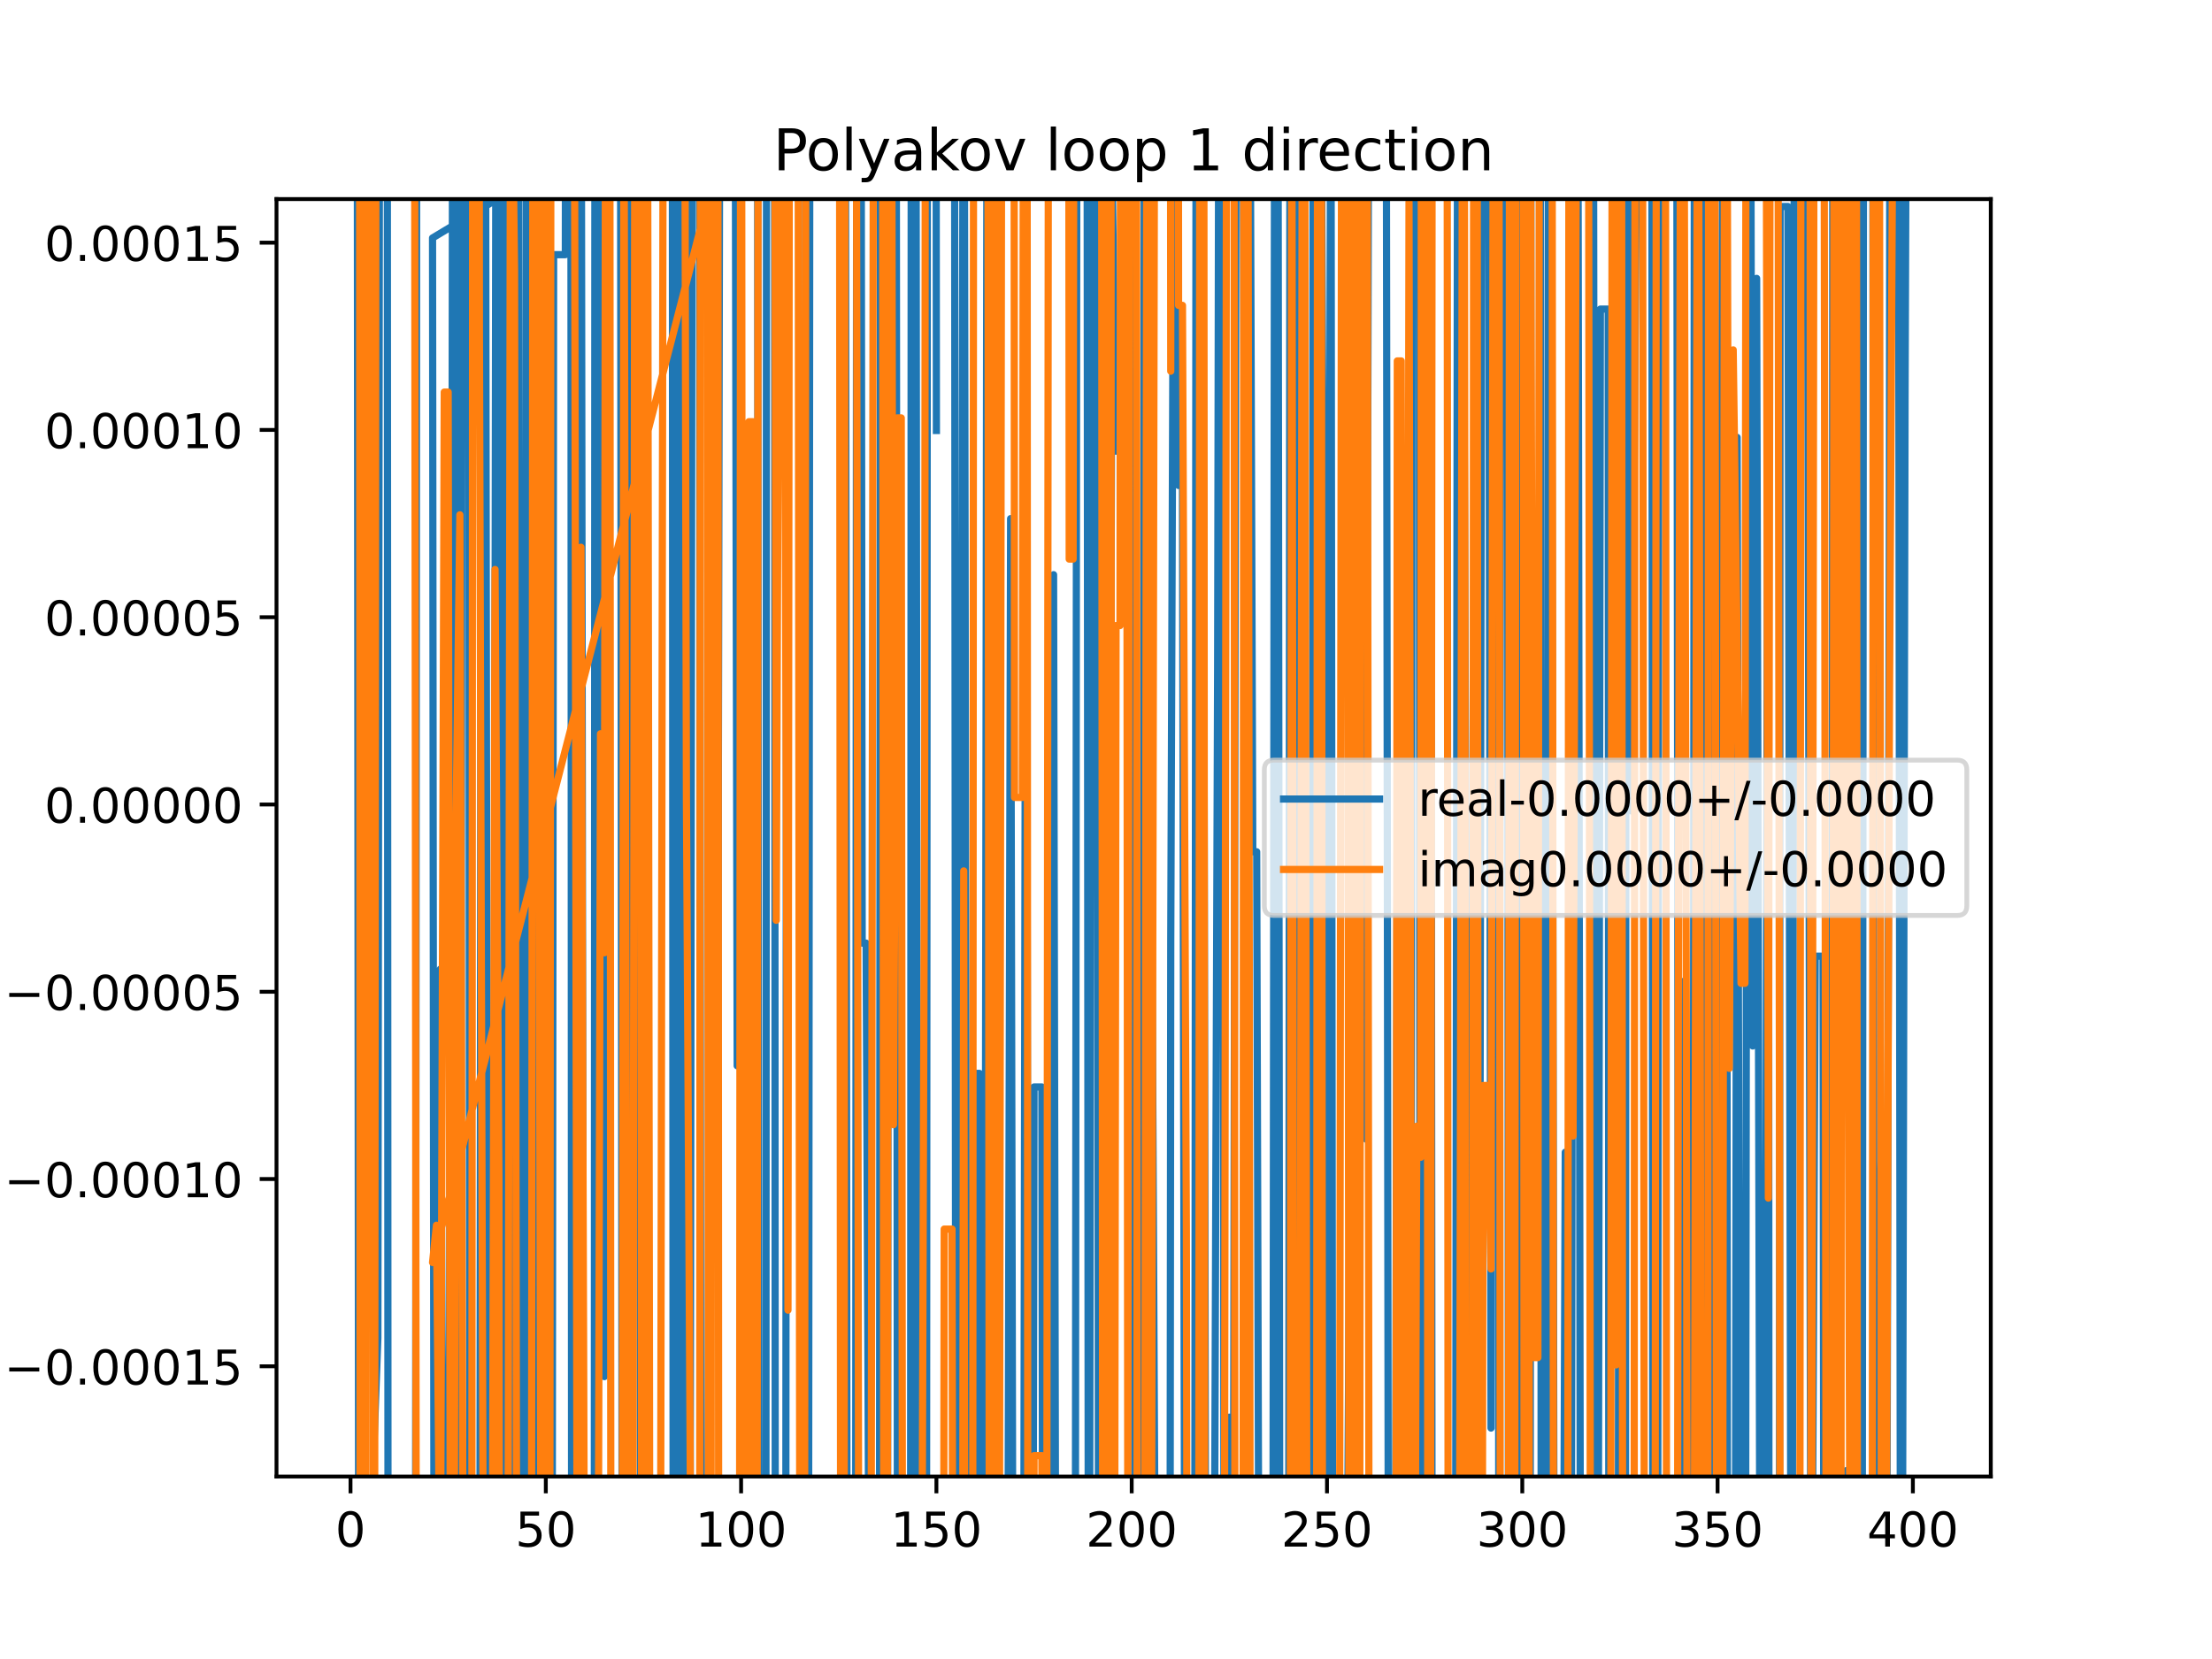 <?xml version="1.0" encoding="utf-8" standalone="no"?>
<!DOCTYPE svg PUBLIC "-//W3C//DTD SVG 1.1//EN"
  "http://www.w3.org/Graphics/SVG/1.1/DTD/svg11.dtd">
<!-- Created with matplotlib (https://matplotlib.org/) -->
<svg height="345.6pt" version="1.1" viewBox="0 0 460.8 345.6" width="460.8pt" xmlns="http://www.w3.org/2000/svg" xmlns:xlink="http://www.w3.org/1999/xlink">
 <defs>
  <style type="text/css">
*{stroke-linecap:butt;stroke-linejoin:round;}
  </style>
 </defs>
 <g id="figure_1">
  <g id="patch_1">
   <path d="M 0 345.6 
L 460.8 345.6 
L 460.8 0 
L 0 0 
z
" style="fill:#ffffff;"/>
  </g>
  <g id="axes_1">
   <g id="patch_2">
    <path d="M 57.6 307.584 
L 414.72 307.584 
L 414.72 41.472 
L 57.6 41.472 
z
" style="fill:#ffffff;"/>
   </g>
   <g id="matplotlib.axis_1">
    <g id="xtick_1">
     <g id="line2d_1">
      <defs>
       <path d="M 0 0 
L 0 3.5 
" id="md8ad386177" style="stroke:#000000;stroke-width:0.8;"/>
      </defs>
      <g>
       <use style="stroke:#000000;stroke-width:0.8;" x="73.019" xlink:href="#md8ad386177" y="307.584"/>
      </g>
     </g>
     <g id="text_1">
      <!-- 0 -->
      <defs>
       <path d="M 31.781 66.406 
Q 24.172 66.406 20.328 58.906 
Q 16.5 51.422 16.5 36.375 
Q 16.5 21.391 20.328 13.891 
Q 24.172 6.391 31.781 6.391 
Q 39.453 6.391 43.281 13.891 
Q 47.125 21.391 47.125 36.375 
Q 47.125 51.422 43.281 58.906 
Q 39.453 66.406 31.781 66.406 
z
M 31.781 74.219 
Q 44.047 74.219 50.516 64.516 
Q 56.984 54.828 56.984 36.375 
Q 56.984 17.969 50.516 8.266 
Q 44.047 -1.422 31.781 -1.422 
Q 19.531 -1.422 13.062 8.266 
Q 6.594 17.969 6.594 36.375 
Q 6.594 54.828 13.062 64.516 
Q 19.531 74.219 31.781 74.219 
z
" id="DejaVuSans-48"/>
      </defs>
      <g transform="translate(69.838 322.182)scale(0.1 -0.1)">
       <use xlink:href="#DejaVuSans-48"/>
      </g>
     </g>
    </g>
    <g id="xtick_2">
     <g id="line2d_2">
      <g>
       <use style="stroke:#000000;stroke-width:0.8;" x="113.703" xlink:href="#md8ad386177" y="307.584"/>
      </g>
     </g>
     <g id="text_2">
      <!-- 50 -->
      <defs>
       <path d="M 10.797 72.906 
L 49.516 72.906 
L 49.516 64.594 
L 19.828 64.594 
L 19.828 46.734 
Q 21.969 47.469 24.109 47.828 
Q 26.266 48.188 28.422 48.188 
Q 40.625 48.188 47.75 41.5 
Q 54.891 34.812 54.891 23.391 
Q 54.891 11.625 47.562 5.094 
Q 40.234 -1.422 26.906 -1.422 
Q 22.312 -1.422 17.547 -0.641 
Q 12.797 0.141 7.719 1.703 
L 7.719 11.625 
Q 12.109 9.234 16.797 8.062 
Q 21.484 6.891 26.703 6.891 
Q 35.156 6.891 40.078 11.328 
Q 45.016 15.766 45.016 23.391 
Q 45.016 31 40.078 35.438 
Q 35.156 39.891 26.703 39.891 
Q 22.75 39.891 18.812 39.016 
Q 14.891 38.141 10.797 36.281 
z
" id="DejaVuSans-53"/>
      </defs>
      <g transform="translate(107.34 322.182)scale(0.1 -0.1)">
       <use xlink:href="#DejaVuSans-53"/>
       <use x="63.623" xlink:href="#DejaVuSans-48"/>
      </g>
     </g>
    </g>
    <g id="xtick_3">
     <g id="line2d_3">
      <g>
       <use style="stroke:#000000;stroke-width:0.8;" x="154.386" xlink:href="#md8ad386177" y="307.584"/>
      </g>
     </g>
     <g id="text_3">
      <!-- 100 -->
      <defs>
       <path d="M 12.406 8.297 
L 28.516 8.297 
L 28.516 63.922 
L 10.984 60.406 
L 10.984 69.391 
L 28.422 72.906 
L 38.281 72.906 
L 38.281 8.297 
L 54.391 8.297 
L 54.391 0 
L 12.406 0 
z
" id="DejaVuSans-49"/>
      </defs>
      <g transform="translate(144.842 322.182)scale(0.1 -0.1)">
       <use xlink:href="#DejaVuSans-49"/>
       <use x="63.623" xlink:href="#DejaVuSans-48"/>
       <use x="127.246" xlink:href="#DejaVuSans-48"/>
      </g>
     </g>
    </g>
    <g id="xtick_4">
     <g id="line2d_4">
      <g>
       <use style="stroke:#000000;stroke-width:0.8;" x="195.07" xlink:href="#md8ad386177" y="307.584"/>
      </g>
     </g>
     <g id="text_4">
      <!-- 150 -->
      <g transform="translate(185.526 322.182)scale(0.1 -0.1)">
       <use xlink:href="#DejaVuSans-49"/>
       <use x="63.623" xlink:href="#DejaVuSans-53"/>
       <use x="127.246" xlink:href="#DejaVuSans-48"/>
      </g>
     </g>
    </g>
    <g id="xtick_5">
     <g id="line2d_5">
      <g>
       <use style="stroke:#000000;stroke-width:0.8;" x="235.753" xlink:href="#md8ad386177" y="307.584"/>
      </g>
     </g>
     <g id="text_5">
      <!-- 200 -->
      <defs>
       <path d="M 19.188 8.297 
L 53.609 8.297 
L 53.609 0 
L 7.328 0 
L 7.328 8.297 
Q 12.938 14.109 22.625 23.891 
Q 32.328 33.688 34.812 36.531 
Q 39.547 41.844 41.422 45.531 
Q 43.312 49.219 43.312 52.781 
Q 43.312 58.594 39.234 62.25 
Q 35.156 65.922 28.609 65.922 
Q 23.969 65.922 18.812 64.312 
Q 13.672 62.703 7.812 59.422 
L 7.812 69.391 
Q 13.766 71.781 18.938 73 
Q 24.125 74.219 28.422 74.219 
Q 39.75 74.219 46.484 68.547 
Q 53.219 62.891 53.219 53.422 
Q 53.219 48.922 51.531 44.891 
Q 49.859 40.875 45.406 35.406 
Q 44.188 33.984 37.641 27.219 
Q 31.109 20.453 19.188 8.297 
z
" id="DejaVuSans-50"/>
      </defs>
      <g transform="translate(226.209 322.182)scale(0.1 -0.1)">
       <use xlink:href="#DejaVuSans-50"/>
       <use x="63.623" xlink:href="#DejaVuSans-48"/>
       <use x="127.246" xlink:href="#DejaVuSans-48"/>
      </g>
     </g>
    </g>
    <g id="xtick_6">
     <g id="line2d_6">
      <g>
       <use style="stroke:#000000;stroke-width:0.8;" x="276.437" xlink:href="#md8ad386177" y="307.584"/>
      </g>
     </g>
     <g id="text_6">
      <!-- 250 -->
      <g transform="translate(266.893 322.182)scale(0.1 -0.1)">
       <use xlink:href="#DejaVuSans-50"/>
       <use x="63.623" xlink:href="#DejaVuSans-53"/>
       <use x="127.246" xlink:href="#DejaVuSans-48"/>
      </g>
     </g>
    </g>
    <g id="xtick_7">
     <g id="line2d_7">
      <g>
       <use style="stroke:#000000;stroke-width:0.8;" x="317.12" xlink:href="#md8ad386177" y="307.584"/>
      </g>
     </g>
     <g id="text_7">
      <!-- 300 -->
      <defs>
       <path d="M 40.578 39.312 
Q 47.656 37.797 51.625 33 
Q 55.609 28.219 55.609 21.188 
Q 55.609 10.406 48.188 4.484 
Q 40.766 -1.422 27.094 -1.422 
Q 22.516 -1.422 17.656 -0.516 
Q 12.797 0.391 7.625 2.203 
L 7.625 11.719 
Q 11.719 9.328 16.594 8.109 
Q 21.484 6.891 26.812 6.891 
Q 36.078 6.891 40.938 10.547 
Q 45.797 14.203 45.797 21.188 
Q 45.797 27.641 41.281 31.266 
Q 36.766 34.906 28.719 34.906 
L 20.219 34.906 
L 20.219 43.016 
L 29.109 43.016 
Q 36.375 43.016 40.234 45.922 
Q 44.094 48.828 44.094 54.297 
Q 44.094 59.906 40.109 62.906 
Q 36.141 65.922 28.719 65.922 
Q 24.656 65.922 20.016 65.031 
Q 15.375 64.156 9.812 62.312 
L 9.812 71.094 
Q 15.438 72.656 20.344 73.438 
Q 25.25 74.219 29.594 74.219 
Q 40.828 74.219 47.359 69.109 
Q 53.906 64.016 53.906 55.328 
Q 53.906 49.266 50.438 45.094 
Q 46.969 40.922 40.578 39.312 
z
" id="DejaVuSans-51"/>
      </defs>
      <g transform="translate(307.576 322.182)scale(0.1 -0.1)">
       <use xlink:href="#DejaVuSans-51"/>
       <use x="63.623" xlink:href="#DejaVuSans-48"/>
       <use x="127.246" xlink:href="#DejaVuSans-48"/>
      </g>
     </g>
    </g>
    <g id="xtick_8">
     <g id="line2d_8">
      <g>
       <use style="stroke:#000000;stroke-width:0.8;" x="357.804" xlink:href="#md8ad386177" y="307.584"/>
      </g>
     </g>
     <g id="text_8">
      <!-- 350 -->
      <g transform="translate(348.26 322.182)scale(0.1 -0.1)">
       <use xlink:href="#DejaVuSans-51"/>
       <use x="63.623" xlink:href="#DejaVuSans-53"/>
       <use x="127.246" xlink:href="#DejaVuSans-48"/>
      </g>
     </g>
    </g>
    <g id="xtick_9">
     <g id="line2d_9">
      <g>
       <use style="stroke:#000000;stroke-width:0.8;" x="398.487" xlink:href="#md8ad386177" y="307.584"/>
      </g>
     </g>
     <g id="text_9">
      <!-- 400 -->
      <defs>
       <path d="M 37.797 64.312 
L 12.891 25.391 
L 37.797 25.391 
z
M 35.203 72.906 
L 47.609 72.906 
L 47.609 25.391 
L 58.016 25.391 
L 58.016 17.188 
L 47.609 17.188 
L 47.609 0 
L 37.797 0 
L 37.797 17.188 
L 4.891 17.188 
L 4.891 26.703 
z
" id="DejaVuSans-52"/>
      </defs>
      <g transform="translate(388.944 322.182)scale(0.1 -0.1)">
       <use xlink:href="#DejaVuSans-52"/>
       <use x="63.623" xlink:href="#DejaVuSans-48"/>
       <use x="127.246" xlink:href="#DejaVuSans-48"/>
      </g>
     </g>
    </g>
   </g>
   <g id="matplotlib.axis_2">
    <g id="ytick_1">
     <g id="line2d_10">
      <defs>
       <path d="M 0 0 
L -3.5 0 
" id="mdd4a5f55db" style="stroke:#000000;stroke-width:0.8;"/>
      </defs>
      <g>
       <use style="stroke:#000000;stroke-width:0.8;" x="57.6" xlink:href="#mdd4a5f55db" y="284.625"/>
      </g>
     </g>
     <g id="text_10">
      <!-- −0.00015 -->
      <defs>
       <path d="M 10.594 35.5 
L 73.188 35.5 
L 73.188 27.203 
L 10.594 27.203 
z
" id="DejaVuSans-8722"/>
       <path d="M 10.688 12.406 
L 21 12.406 
L 21 0 
L 10.688 0 
z
" id="DejaVuSans-46"/>
      </defs>
      <g transform="translate(0.867 288.425)scale(0.1 -0.1)">
       <use xlink:href="#DejaVuSans-8722"/>
       <use x="83.789" xlink:href="#DejaVuSans-48"/>
       <use x="147.412" xlink:href="#DejaVuSans-46"/>
       <use x="179.199" xlink:href="#DejaVuSans-48"/>
       <use x="242.822" xlink:href="#DejaVuSans-48"/>
       <use x="306.445" xlink:href="#DejaVuSans-48"/>
       <use x="370.068" xlink:href="#DejaVuSans-49"/>
       <use x="433.691" xlink:href="#DejaVuSans-53"/>
      </g>
     </g>
    </g>
    <g id="ytick_2">
     <g id="line2d_11">
      <g>
       <use style="stroke:#000000;stroke-width:0.8;" x="57.6" xlink:href="#mdd4a5f55db" y="245.613"/>
      </g>
     </g>
     <g id="text_11">
      <!-- −0.00010 -->
      <g transform="translate(0.867 249.412)scale(0.1 -0.1)">
       <use xlink:href="#DejaVuSans-8722"/>
       <use x="83.789" xlink:href="#DejaVuSans-48"/>
       <use x="147.412" xlink:href="#DejaVuSans-46"/>
       <use x="179.199" xlink:href="#DejaVuSans-48"/>
       <use x="242.822" xlink:href="#DejaVuSans-48"/>
       <use x="306.445" xlink:href="#DejaVuSans-48"/>
       <use x="370.068" xlink:href="#DejaVuSans-49"/>
       <use x="433.691" xlink:href="#DejaVuSans-48"/>
      </g>
     </g>
    </g>
    <g id="ytick_3">
     <g id="line2d_12">
      <g>
       <use style="stroke:#000000;stroke-width:0.8;" x="57.6" xlink:href="#mdd4a5f55db" y="206.601"/>
      </g>
     </g>
     <g id="text_12">
      <!-- −0.00005 -->
      <g transform="translate(0.867 210.4)scale(0.1 -0.1)">
       <use xlink:href="#DejaVuSans-8722"/>
       <use x="83.789" xlink:href="#DejaVuSans-48"/>
       <use x="147.412" xlink:href="#DejaVuSans-46"/>
       <use x="179.199" xlink:href="#DejaVuSans-48"/>
       <use x="242.822" xlink:href="#DejaVuSans-48"/>
       <use x="306.445" xlink:href="#DejaVuSans-48"/>
       <use x="370.068" xlink:href="#DejaVuSans-48"/>
       <use x="433.691" xlink:href="#DejaVuSans-53"/>
      </g>
     </g>
    </g>
    <g id="ytick_4">
     <g id="line2d_13">
      <g>
       <use style="stroke:#000000;stroke-width:0.8;" x="57.6" xlink:href="#mdd4a5f55db" y="167.589"/>
      </g>
     </g>
     <g id="text_13">
      <!-- 0.00000 -->
      <g transform="translate(9.247 171.388)scale(0.1 -0.1)">
       <use xlink:href="#DejaVuSans-48"/>
       <use x="63.623" xlink:href="#DejaVuSans-46"/>
       <use x="95.41" xlink:href="#DejaVuSans-48"/>
       <use x="159.033" xlink:href="#DejaVuSans-48"/>
       <use x="222.656" xlink:href="#DejaVuSans-48"/>
       <use x="286.279" xlink:href="#DejaVuSans-48"/>
       <use x="349.902" xlink:href="#DejaVuSans-48"/>
      </g>
     </g>
    </g>
    <g id="ytick_5">
     <g id="line2d_14">
      <g>
       <use style="stroke:#000000;stroke-width:0.8;" x="57.6" xlink:href="#mdd4a5f55db" y="128.576"/>
      </g>
     </g>
     <g id="text_14">
      <!-- 0.00005 -->
      <g transform="translate(9.247 132.376)scale(0.1 -0.1)">
       <use xlink:href="#DejaVuSans-48"/>
       <use x="63.623" xlink:href="#DejaVuSans-46"/>
       <use x="95.41" xlink:href="#DejaVuSans-48"/>
       <use x="159.033" xlink:href="#DejaVuSans-48"/>
       <use x="222.656" xlink:href="#DejaVuSans-48"/>
       <use x="286.279" xlink:href="#DejaVuSans-48"/>
       <use x="349.902" xlink:href="#DejaVuSans-53"/>
      </g>
     </g>
    </g>
    <g id="ytick_6">
     <g id="line2d_15">
      <g>
       <use style="stroke:#000000;stroke-width:0.8;" x="57.6" xlink:href="#mdd4a5f55db" y="89.564"/>
      </g>
     </g>
     <g id="text_15">
      <!-- 0.00010 -->
      <g transform="translate(9.247 93.363)scale(0.1 -0.1)">
       <use xlink:href="#DejaVuSans-48"/>
       <use x="63.623" xlink:href="#DejaVuSans-46"/>
       <use x="95.41" xlink:href="#DejaVuSans-48"/>
       <use x="159.033" xlink:href="#DejaVuSans-48"/>
       <use x="222.656" xlink:href="#DejaVuSans-48"/>
       <use x="286.279" xlink:href="#DejaVuSans-49"/>
       <use x="349.902" xlink:href="#DejaVuSans-48"/>
      </g>
     </g>
    </g>
    <g id="ytick_7">
     <g id="line2d_16">
      <g>
       <use style="stroke:#000000;stroke-width:0.8;" x="57.6" xlink:href="#mdd4a5f55db" y="50.552"/>
      </g>
     </g>
     <g id="text_16">
      <!-- 0.00015 -->
      <g transform="translate(9.247 54.351)scale(0.1 -0.1)">
       <use xlink:href="#DejaVuSans-48"/>
       <use x="63.623" xlink:href="#DejaVuSans-46"/>
       <use x="95.41" xlink:href="#DejaVuSans-48"/>
       <use x="159.033" xlink:href="#DejaVuSans-48"/>
       <use x="222.656" xlink:href="#DejaVuSans-48"/>
       <use x="286.279" xlink:href="#DejaVuSans-49"/>
       <use x="349.902" xlink:href="#DejaVuSans-53"/>
      </g>
     </g>
    </g>
   </g>
   <g id="line2d_17">
    <path clip-path="url(#p4f2261a27c)" d="M 74.41 -1 
L 74.726 346.6 
M 77.75 346.6 
L 77.901 300.877 
L 78.715 278.736 
L 79.079 -1 
M 80.677 -1 
L 80.839 346.6 
M 86.555 346.6 
L 86.821 -1 
M 198.84 -1 
L 199.124 346.6 
M 199.985 346.6 
L 200.654 -1 
M 200.859 -1 
L 201.422 346.6 
M 202.752 346.6 
L 203.206 223.605 
L 204.02 223.605 
L 204.321 346.6 
M 205.133 346.6 
L 205.629 -1 
M 205.672 -1 
L 206.351 346.6 
M 206.549 346.6 
L 207.094 -1 
M 207.41 -1 
L 207.82 346.6 
M 209.932 346.6 
L 210.529 108.037 
L 211.017 346.6 
M 213.243 346.6 
L 213.784 30.985 
L 214.18 346.6 
M 215.195 346.6 
L 215.411 226.434 
L 217.039 226.434 
L 217.22 346.6 
M 219.091 346.6 
L 219.48 119.719 
L 219.939 346.6 
M 224.003 346.6 
L 224.348 -1 
M 226.451 -1 
L 226.719 346.6 
M 226.963 346.6 
L 227.471 -1 
M 228.524 -1 
L 228.853 346.6 
M 230.885 346.6 
L 231.685 36.454 
L 232.498 93.984 
L 233.312 93.984 
L 234.126 78.399 
L 234.395 -1 
M 236.218 -1 
L 236.381 346.6 
M 237.467 346.6 
L 238.194 255.792 
L 238.386 -1 
M 239.688 -1 
L 239.822 162.108 
L 240.635 327.22 
L 242.263 327.22 
L 242.287 346.6 
M 243.734 346.6 
L 243.89 196.125 
L 244.599 -1 
M 244.883 -1 
L 245.517 101.135 
L 246.331 101.135 
L 246.81 346.6 
M 248.883 346.6 
L 249.181 -1 
M 250.552 -1 
L 251.17 346.6 
M 252.925 346.6 
L 253.654 139.043 
L 253.917 -1 
M 254.706 -1 
L 254.989 346.6 
M 255.993 346.6 
L 256.095 295.224 
L 256.902 346.6 
M 256.909 346.6 
L 257.532 -1 
M 258.898 -1 
L 259.35 131.879 
L 259.903 -1 
M 260.374 -1 
L 260.977 177.44 
L 261.791 177.44 
L 262.273 346.6 
M 265.167 346.6 
L 265.532 -1 
M 266.22 -1 
L 266.622 346.6 
M 268.446 346.6 
L 268.735 -1 
M 269.377 -1 
L 269.578 346.6 
M 270.274 346.6 
L 270.475 -1 
M 271.192 -1 
L 271.532 346.6 
M 273.317 346.6 
L 273.555 -1 
M 275.133 -1 
L 275.623 97.111 
L 276.397 346.6 
M 276.465 346.6 
L 277.229 -1 
M 277.26 -1 
L 277.622 346.6 
M 280.585 346.6 
L 281.319 220.307 
L 281.659 346.6 
M 282.242 346.6 
L 282.457 -1 
M 284.154 -1 
L 284.573 237.302 
L 285.151 -1 
M 288.771 -1 
L 289.23 346.6 
M 290.659 346.6 
L 291.083 161.092 
L 291.896 161.092 
L 292.557 346.6 
M 293.89 346.6 
L 294.23 -1 
M 295.636 -1 
L 295.848 346.6 
M 296.632 346.6 
L 296.778 304.248 
L 297.1 -1 
M 298.022 -1 
L 298.342 346.6 
M 303.211 346.6 
L 303.658 -1 
M 304.786 -1 
L 304.915 61.589 
L 305.729 270.221 
L 306.543 270.221 
L 306.82 346.6 
M 308.054 346.6 
L 308.17 322.026 
L 308.737 -1 
M 310.058 -1 
L 310.611 297.49 
L 310.828 -1 
M 311.995 -1 
L 312.237 346.6 
M 312.24 346.6 
L 312.707 -1 
M 314.028 -1 
L 314.249 346.6 
M 315.098 346.6 
L 315.314 -1 
M 316.36 -1 
L 316.63 346.6 
M 318.767 346.6 
L 318.939 -1 
M 320.911 -1 
L 321.06 346.6 
M 322.285 346.6 
L 322.612 -1 
M 323.142 -1 
L 323.766 346.6 
M 325.688 346.6 
L 326.071 240.039 
L 326.291 346.6 
M 327.317 346.6 
L 327.698 93.203 
L 328.076 -1 
M 328.686 -1 
L 329.246 346.6 
M 331.378 346.6 
L 331.646 -1 
M 331.942 -1 
L 332.337 346.6 
M 332.931 346.6 
L 333.394 64.387 
L 335.021 64.387 
L 335.154 346.6 
M 337.128 346.6 
L 337.346 -1 
M 337.583 -1 
L 337.811 346.6 
M 338.606 346.6 
L 338.768 -1 
M 339.742 -1 
L 339.903 168.944 
L 341.134 -1 
M 344.098 -1 
L 344.335 346.6 
M 345.326 346.6 
L 345.599 12.699 
L 346.412 12.699 
L 346.439 -1 
M 349.276 -1 
L 349.667 312.569 
L 350.481 204.484 
L 350.651 346.6 
M 352.697 346.6 
L 352.989 -1 
M 354.84 -1 
L 355.201 346.6 
M 355.498 346.6 
L 355.8 -1 
M 356.45 -1 
L 356.669 346.6 
M 357.778 346.6 
L 357.804 330.2 
L 358.617 113.889 
L 358.902 -1 
M 359.6 -1 
L 359.874 346.6 
M 361.5 346.6 
L 361.872 91.115 
L 362.475 346.6 
M 363.616 346.6 
L 364.069 -1 
M 364.688 -1 
L 365.127 217.889 
L 365.94 57.996 
L 366.653 346.6 
M 367.662 346.6 
L 368.381 34.262 
L 368.511 346.6 
M 370.696 346.6 
L 370.822 43.017 
L 372.45 43.017 
L 373.111 346.6 
M 373.356 346.6 
L 373.814 -1 
M 375.566 -1 
L 375.704 40.17 
L 376.518 40.17 
L 377.272 346.6 
M 377.448 346.6 
L 378.146 199.192 
L 379.773 199.192 
L 379.945 346.6 
M 381.646 346.6 
L 381.813 -1 
M 382.898 -1 
L 383.028 157.059 
L 383.439 346.6 
M 384.509 346.6 
L 384.655 306.342 
L 384.731 346.6 
M 385.716 346.6 
L 385.934 -1 
M 386.768 -1 
L 387.072 346.6 
M 387.932 346.6 
L 388.22 -1 
M 390.118 -1 
L 390.351 241.957 
L 391.164 285.775 
L 391.477 346.6 
M 393.023 346.6 
L 393.605 101.39 
L 393.7 -1 
M 395.463 -1 
L 395.909 346.6 
M 396.281 346.6 
L 396.86 82.954 
L 397.172 -1 
M 174.267 -1 
L 90.106 49.569 
L 90.428 346.6 
M 91.536 346.6 
L 91.733 201.891 
L 92.418 346.6 
M 93.441 346.6 
L 94.174 97.564 
L 94.299 -1 
M 95.422 -1 
L 95.699 346.6 
M 95.934 346.6 
L 96.291 -1 
M 97.637 -1 
L 97.866 346.6 
M 99.958 346.6 
L 100.325 -1 
M 101.127 -1 
L 101.616 346.6 
M 102.784 346.6 
L 103.339 -1 
M 104.13 -1 
L 104.413 346.6 
M 105.07 346.6 
L 105.336 -1 
M 106.655 -1 
L 106.883 346.6 
M 107.615 346.6 
L 107.925 -1 
M 108.065 -1 
L 108.285 346.6 
M 109.416 346.6 
L 109.71 -1 
M 111.91 -1 
L 112.075 324.941 
L 112.558 346.6 
M 112.944 346.6 
L 113.703 142.497 
L 113.948 346.6 
M 115.019 346.6 
L 115.33 53.053 
L 117.771 53.053 
L 117.829 -1 
M 118.918 -1 
L 119.082 346.6 
M 119.87 346.6 
L 120.114 -1 
M 121.08 -1 
L 121.558 346.6 
M 123.799 346.6 
L 123.937 -1 
M 124.945 -1 
L 125.094 192.416 
L 125.908 286.77 
L 126.344 -1 
M 129.245 -1 
L 129.623 346.6 
M 130.539 346.6 
L 131.123 -1 
M 132.092 -1 
L 132.417 192.472 
L 133.231 192.472 
L 133.474 346.6 
M 134.427 346.6 
L 134.795 -1 
M 140.05 -1 
L 140.237 346.6 
M 141.089 346.6 
L 141.367 41.126 
L 142.181 41.126 
L 142.47 346.6 
M 143.743 346.6 
L 144.224 -1 
M 145.695 -1 
L 146.008 346.6 
M 147.401 346.6 
L 148.332 -1 
M 148.995 -1 
L 149.504 235.528 
L 149.964 -1 
M 153.124 -1 
L 153.572 222.024 
L 154.114 -1 
M 157.806 -1 
L 158.083 346.6 
M 159.544 346.6 
L 159.689 -1 
M 161.346 -1 
L 161.512 346.6 
M 163.685 346.6 
L 163.917 -1 
M 167.781 -1 
L 168.03 346.6 
M 168.432 346.6 
L 168.713 -1 
M 173.871 -1 
L 173.914 19.859 
L 174.728 19.859 
L 174.754 -1 
M 176.105 -1 
L 176.471 346.6 
M 178.236 346.6 
L 178.468 -1 
M 179.377 -1 
L 179.61 196.467 
L 180.424 196.467 
L 181.081 346.6 
M 183.203 346.6 
L 183.437 -1 
M 183.931 -1 
L 184.178 346.6 
M 184.873 346.6 
L 185.172 -1 
M 186.701 -1 
L 186.933 307.773 
L 187.747 307.773 
L 187.788 346.6 
M 189.685 346.6 
L 189.836 -1 
M 190.815 -1 
L 191.149 346.6 
M 193.005 346.6 
L 193.203 -1 
M 194.996 -1 
L 195.07 89.674 
L 195.07 89.674 
" style="fill:none;stroke:#1f77b4;stroke-linecap:square;stroke-width:1.5;"/>
   </g>
   <g id="line2d_18">
    <path clip-path="url(#p4f2261a27c)" d="M 74.911 -1 
L 75.019 346.6 
M 76.187 346.6 
L 76.454 -1 
M 77.54 -1 
L 77.793 346.6 
M 78.029 346.6 
L 78.328 -1 
M 86.352 -1 
L 86.728 346.6 
M 196.563 346.6 
L 196.697 256.042 
L 198.324 256.042 
L 198.485 346.6 
M 200.514 346.6 
L 200.765 181.427 
L 200.986 346.6 
M 202.631 346.6 
L 202.817 -1 
M 205.781 -1 
L 206.105 346.6 
M 206.79 346.6 
L 207.091 -1 
M 207.555 -1 
L 208.013 346.6 
M 208.174 346.6 
L 208.693 -1 
M 211.247 -1 
L 211.343 166.126 
L 212.97 166.126 
L 213.211 -1 
M 213.96 -1 
L 214.114 346.6 
M 215.38 346.6 
L 215.411 303.226 
L 217.039 303.226 
L 217.191 346.6 
M 218.051 346.6 
L 218.419 -1 
M 222.63 -1 
L 222.734 116.467 
L 223.548 116.467 
L 223.73 -1 
M 225.173 -1 
L 225.175 0.199 
L 225.989 0.199 
L 225.991 -1 
M 229.481 -1 
L 229.722 346.6 
M 230.224 346.6 
L 230.344 -1 
M 231.433 -1 
L 231.56 346.6 
M 232.183 346.6 
L 232.498 130.322 
L 233.312 130.322 
L 233.446 -1 
M 234.673 -1 
L 234.939 323.421 
L 235.336 -1 
M 236.752 -1 
L 236.898 346.6 
M 238.447 346.6 
L 238.93 -1 
M 239.118 -1 
L 239.803 346.6 
M 239.84 346.6 
L 240.553 -1 
M 243.825 -1 
L 243.89 77.328 
L 243.945 -1 
M 245.471 -1 
L 245.517 63.609 
L 246.331 63.609 
L 247.145 256.468 
L 247.298 346.6 
M 249.726 346.6 
L 249.936 -1 
M 250.782 -1 
L 250.955 346.6 
M 255.053 346.6 
L 255.535 -1 
M 257.072 -1 
L 257.262 346.6 
M 258.944 346.6 
L 259.112 -1 
M 259.951 -1 
L 260.459 346.6 
M 262.588 346.6 
L 262.604 340.363 
L 265.045 340.363 
L 265.105 346.6 
M 268.758 346.6 
L 269.114 5.929 
L 269.53 346.6 
M 270.798 346.6 
L 271.309 -1 
M 271.788 -1 
L 272.274 346.6 
M 274.268 346.6 
L 274.474 -1 
M 275.242 -1 
L 275.507 346.6 
M 279.039 346.6 
L 279.509 -1 
M 280.653 -1 
L 281.033 346.6 
M 281.602 346.6 
L 281.979 -1 
M 282.279 -1 
L 282.642 346.6 
M 283.238 346.6 
L 283.585 -1 
M 284.788 -1 
L 285.21 346.6 
M 290.802 346.6 
L 291.083 75.186 
L 291.896 75.186 
L 292.426 346.6 
M 292.973 346.6 
L 293.524 42.058 
L 294.118 346.6 
M 294.746 346.6 
L 295.151 234.601 
L 295.965 241.086 
L 296.102 -1 
M 297.288 -1 
L 297.436 346.6 
M 297.99 346.6 
L 298.371 -1 
M 299.583 -1 
L 300.033 38.81 
L 300.065 -1 
M 301.463 -1 
L 301.66 315.98 
L 302.474 315.98 
L 302.511 346.6 
M 304.051 346.6 
L 304.101 303.507 
L 304.688 -1 
M 305.034 -1 
L 305.385 346.6 
M 306.771 346.6 
L 307.003 -1 
M 307.716 -1 
L 307.954 346.6 
M 308.759 346.6 
L 308.984 226.125 
L 309.797 226.125 
L 310.611 264.354 
L 311.106 -1 
M 312.264 -1 
L 312.544 346.6 
M 314.248 346.6 
L 314.459 -1 
M 315.069 -1 
L 315.443 346.6 
M 315.532 346.6 
L 315.823 -1 
M 317.341 -1 
L 317.501 346.6 
M 318.525 346.6 
L 318.744 -1 
M 318.766 -1 
L 319.561 282.813 
L 320.375 282.813 
L 320.684 -1 
M 323.323 -1 
L 323.63 343.176 
L 324.443 344.616 
L 325.257 344.616 
L 325.259 346.6 
M 326.589 346.6 
L 326.851 -1 
M 327.013 -1 
L 327.698 236.657 
L 328.467 -1 
M 330.093 -1 
L 330.139 35.771 
L 330.953 35.771 
L 331.323 346.6 
M 335.541 346.6 
L 335.835 22.887 
L 336.648 284.335 
L 336.94 -1 
M 337.799 -1 
L 338.028 346.6 
M 340.41 346.6 
L 340.618 -1 
M 342.152 -1 
L 342.557 346.6 
M 344.79 346.6 
L 345.046 -1 
M 346.937 -1 
L 347.179 346.6 
M 349.437 346.6 
L 349.667 183.536 
L 350.141 -1 
M 350.792 -1 
L 351.294 212.021 
L 351.474 346.6 
M 352.93 346.6 
L 353.617 -1 
M 353.836 -1 
L 354.417 346.6 
M 355.765 346.6 
L 355.93 -1 
M 357.228 -1 
L 357.606 346.6 
M 358.853 346.6 
L 359.253 -1 
M 359.764 -1 
L 360.245 222.556 
L 361.058 72.883 
L 361.872 133.222 
L 362.686 204.842 
L 363.499 204.842 
L 363.739 -1 
M 367.91 -1 
L 368.381 249.587 
L 368.782 -1 
M 370.369 -1 
L 370.822 324.799 
L 372.45 324.799 
L 372.62 346.6 
M 374.939 346.6 
L 375.175 -1 
M 377.06 -1 
L 377.301 346.6 
M 377.397 346.6 
L 377.916 -1 
M 379.976 -1 
L 380.437 346.6 
M 381.801 346.6 
L 382.061 -1 
M 382.321 -1 
L 382.502 346.6 
M 383.505 346.6 
L 383.67 -1 
M 384.464 -1 
L 384.655 109.429 
L 385.445 346.6 
M 385.474 346.6 
L 385.747 -1 
M 386.724 -1 
L 386.95 346.6 
M 390.02 346.6 
L 390.262 -1 
M 391.495 -1 
L 391.947 346.6 
M 392.878 346.6 
L 393.605 147.885 
L 394.437 -1 
M 158.502 -1 
L 90.106 263.005 
L 90.92 255.237 
L 91.733 340.431 
L 92.547 81.683 
L 93.361 81.683 
L 93.847 346.6 
M 94.586 346.6 
L 94.988 172.198 
L 95.802 107.243 
L 96.517 346.6 
M 98.29 346.6 
L 98.477 -1 
M 99.821 -1 
L 99.87 68.673 
L 100.721 346.6 
M 102.525 346.6 
L 103.125 118.633 
L 103.939 245.462 
L 104.041 346.6 
M 105.806 346.6 
L 106.365 -1 
M 106.491 -1 
L 107.193 56.38 
L 107.65 346.6 
M 110.708 346.6 
L 111.03 -1 
M 111.907 -1 
L 112.723 346.6 
M 112.95 346.6 
L 113.242 -1 
M 114.187 -1 
L 114.496 346.6 
M 114.532 346.6 
L 114.771 -1 
M 119.644 -1 
L 120.212 324.804 
L 121.026 113.999 
L 121.791 346.6 
M 124.6 346.6 
L 125.094 152.852 
L 125.908 198.483 
L 126.15 -1 
M 127.033 -1 
L 127.263 346.6 
M 129.622 346.6 
L 129.976 9.868 
L 130.725 346.6 
M 131.829 346.6 
L 132.266 -1 
M 133.344 -1 
L 133.674 346.6 
M 134.466 346.6 
L 134.841 -1 
M 134.88 -1 
L 135.384 346.6 
M 137.581 346.6 
L 138.176 -1 
M 142.628 -1 
L 142.995 166.434 
L 143.808 308.89 
L 143.849 346.6 
M 145.753 346.6 
L 145.907 -1 
M 147.33 -1 
L 147.594 346.6 
M 148.119 346.6 
L 148.345 -1 
M 149.541 -1 
L 149.717 346.6 
M 154.056 346.6 
L 154.285 -1 
M 154.491 -1 
L 154.729 346.6 
M 155.791 346.6 
L 156.013 87.843 
L 156.827 87.843 
L 157.405 346.6 
M 157.71 346.6 
L 157.937 -1 
M 161.391 -1 
L 161.709 191.714 
L 162.456 -1 
M 162.807 -1 
L 163.336 31.176 
L 164.15 272.927 
L 164.457 -1 
M 166.245 -1 
L 166.63 346.6 
M 167.6 346.6 
L 167.875 -1 
M 169.025 -1 
L 169.032 2.883 
L 169.846 2.883 
L 169.852 -1 
M 174.883 -1 
L 175.128 346.6 
M 175.842 346.6 
L 176.021 -1 
M 178.38 -1 
L 178.904 346.6 
M 181.451 346.6 
L 181.967 -1 
M 183.853 -1 
L 184.116 346.6 
M 184.851 346.6 
L 185.102 -1 
M 185.749 -1 
L 186.119 234.3 
L 186.933 87.062 
L 187.747 87.062 
L 188.008 346.6 
M 192.02 346.6 
L 192.629 160.532 
L 192.771 -1 
L 192.771 -1 
" style="fill:none;stroke:#ff7f0e;stroke-linecap:square;stroke-width:1.5;"/>
   </g>
   <g id="patch_3">
    <path d="M 57.6 307.584 
L 57.6 41.472 
" style="fill:none;stroke:#000000;stroke-linecap:square;stroke-linejoin:miter;stroke-width:0.8;"/>
   </g>
   <g id="patch_4">
    <path d="M 414.72 307.584 
L 414.72 41.472 
" style="fill:none;stroke:#000000;stroke-linecap:square;stroke-linejoin:miter;stroke-width:0.8;"/>
   </g>
   <g id="patch_5">
    <path d="M 57.6 307.584 
L 414.72 307.584 
" style="fill:none;stroke:#000000;stroke-linecap:square;stroke-linejoin:miter;stroke-width:0.8;"/>
   </g>
   <g id="patch_6">
    <path d="M 57.6 41.472 
L 414.72 41.472 
" style="fill:none;stroke:#000000;stroke-linecap:square;stroke-linejoin:miter;stroke-width:0.8;"/>
   </g>
   <g id="text_17">
    <!-- Polyakov loop 1 direction -->
    <defs>
     <path d="M 19.672 64.797 
L 19.672 37.406 
L 32.078 37.406 
Q 38.969 37.406 42.719 40.969 
Q 46.484 44.531 46.484 51.125 
Q 46.484 57.672 42.719 61.234 
Q 38.969 64.797 32.078 64.797 
z
M 9.812 72.906 
L 32.078 72.906 
Q 44.344 72.906 50.609 67.359 
Q 56.891 61.812 56.891 51.125 
Q 56.891 40.328 50.609 34.812 
Q 44.344 29.297 32.078 29.297 
L 19.672 29.297 
L 19.672 0 
L 9.812 0 
z
" id="DejaVuSans-80"/>
     <path d="M 30.609 48.391 
Q 23.391 48.391 19.188 42.75 
Q 14.984 37.109 14.984 27.297 
Q 14.984 17.484 19.156 11.844 
Q 23.344 6.203 30.609 6.203 
Q 37.797 6.203 41.984 11.859 
Q 46.188 17.531 46.188 27.297 
Q 46.188 37.016 41.984 42.703 
Q 37.797 48.391 30.609 48.391 
z
M 30.609 56 
Q 42.328 56 49.016 48.375 
Q 55.719 40.766 55.719 27.297 
Q 55.719 13.875 49.016 6.219 
Q 42.328 -1.422 30.609 -1.422 
Q 18.844 -1.422 12.172 6.219 
Q 5.516 13.875 5.516 27.297 
Q 5.516 40.766 12.172 48.375 
Q 18.844 56 30.609 56 
z
" id="DejaVuSans-111"/>
     <path d="M 9.422 75.984 
L 18.406 75.984 
L 18.406 0 
L 9.422 0 
z
" id="DejaVuSans-108"/>
     <path d="M 32.172 -5.078 
Q 28.375 -14.844 24.75 -17.812 
Q 21.141 -20.797 15.094 -20.797 
L 7.906 -20.797 
L 7.906 -13.281 
L 13.188 -13.281 
Q 16.891 -13.281 18.938 -11.516 
Q 21 -9.766 23.484 -3.219 
L 25.094 0.875 
L 2.984 54.688 
L 12.5 54.688 
L 29.594 11.922 
L 46.688 54.688 
L 56.203 54.688 
z
" id="DejaVuSans-121"/>
     <path d="M 34.281 27.484 
Q 23.391 27.484 19.188 25 
Q 14.984 22.516 14.984 16.5 
Q 14.984 11.719 18.141 8.906 
Q 21.297 6.109 26.703 6.109 
Q 34.188 6.109 38.703 11.406 
Q 43.219 16.703 43.219 25.484 
L 43.219 27.484 
z
M 52.203 31.203 
L 52.203 0 
L 43.219 0 
L 43.219 8.297 
Q 40.141 3.328 35.547 0.953 
Q 30.953 -1.422 24.312 -1.422 
Q 15.922 -1.422 10.953 3.297 
Q 6 8.016 6 15.922 
Q 6 25.141 12.172 29.828 
Q 18.359 34.516 30.609 34.516 
L 43.219 34.516 
L 43.219 35.406 
Q 43.219 41.609 39.141 45 
Q 35.062 48.391 27.688 48.391 
Q 23 48.391 18.547 47.266 
Q 14.109 46.141 10.016 43.891 
L 10.016 52.203 
Q 14.938 54.109 19.578 55.047 
Q 24.219 56 28.609 56 
Q 40.484 56 46.344 49.844 
Q 52.203 43.703 52.203 31.203 
z
" id="DejaVuSans-97"/>
     <path d="M 9.078 75.984 
L 18.109 75.984 
L 18.109 31.109 
L 44.922 54.688 
L 56.391 54.688 
L 27.391 29.109 
L 57.625 0 
L 45.906 0 
L 18.109 26.703 
L 18.109 0 
L 9.078 0 
z
" id="DejaVuSans-107"/>
     <path d="M 2.984 54.688 
L 12.5 54.688 
L 29.594 8.797 
L 46.688 54.688 
L 56.203 54.688 
L 35.688 0 
L 23.484 0 
z
" id="DejaVuSans-118"/>
     <path id="DejaVuSans-32"/>
     <path d="M 18.109 8.203 
L 18.109 -20.797 
L 9.078 -20.797 
L 9.078 54.688 
L 18.109 54.688 
L 18.109 46.391 
Q 20.953 51.266 25.266 53.625 
Q 29.594 56 35.594 56 
Q 45.562 56 51.781 48.094 
Q 58.016 40.188 58.016 27.297 
Q 58.016 14.406 51.781 6.484 
Q 45.562 -1.422 35.594 -1.422 
Q 29.594 -1.422 25.266 0.953 
Q 20.953 3.328 18.109 8.203 
z
M 48.688 27.297 
Q 48.688 37.203 44.609 42.844 
Q 40.531 48.484 33.406 48.484 
Q 26.266 48.484 22.188 42.844 
Q 18.109 37.203 18.109 27.297 
Q 18.109 17.391 22.188 11.75 
Q 26.266 6.109 33.406 6.109 
Q 40.531 6.109 44.609 11.75 
Q 48.688 17.391 48.688 27.297 
z
" id="DejaVuSans-112"/>
     <path d="M 45.406 46.391 
L 45.406 75.984 
L 54.391 75.984 
L 54.391 0 
L 45.406 0 
L 45.406 8.203 
Q 42.578 3.328 38.25 0.953 
Q 33.938 -1.422 27.875 -1.422 
Q 17.969 -1.422 11.734 6.484 
Q 5.516 14.406 5.516 27.297 
Q 5.516 40.188 11.734 48.094 
Q 17.969 56 27.875 56 
Q 33.938 56 38.25 53.625 
Q 42.578 51.266 45.406 46.391 
z
M 14.797 27.297 
Q 14.797 17.391 18.875 11.75 
Q 22.953 6.109 30.078 6.109 
Q 37.203 6.109 41.297 11.75 
Q 45.406 17.391 45.406 27.297 
Q 45.406 37.203 41.297 42.844 
Q 37.203 48.484 30.078 48.484 
Q 22.953 48.484 18.875 42.844 
Q 14.797 37.203 14.797 27.297 
z
" id="DejaVuSans-100"/>
     <path d="M 9.422 54.688 
L 18.406 54.688 
L 18.406 0 
L 9.422 0 
z
M 9.422 75.984 
L 18.406 75.984 
L 18.406 64.594 
L 9.422 64.594 
z
" id="DejaVuSans-105"/>
     <path d="M 41.109 46.297 
Q 39.594 47.172 37.812 47.578 
Q 36.031 48 33.891 48 
Q 26.266 48 22.188 43.047 
Q 18.109 38.094 18.109 28.812 
L 18.109 0 
L 9.078 0 
L 9.078 54.688 
L 18.109 54.688 
L 18.109 46.188 
Q 20.953 51.172 25.484 53.578 
Q 30.031 56 36.531 56 
Q 37.453 56 38.578 55.875 
Q 39.703 55.766 41.062 55.516 
z
" id="DejaVuSans-114"/>
     <path d="M 56.203 29.594 
L 56.203 25.203 
L 14.891 25.203 
Q 15.484 15.922 20.484 11.062 
Q 25.484 6.203 34.422 6.203 
Q 39.594 6.203 44.453 7.469 
Q 49.312 8.734 54.109 11.281 
L 54.109 2.781 
Q 49.266 0.734 44.188 -0.344 
Q 39.109 -1.422 33.891 -1.422 
Q 20.797 -1.422 13.156 6.188 
Q 5.516 13.812 5.516 26.812 
Q 5.516 40.234 12.766 48.109 
Q 20.016 56 32.328 56 
Q 43.359 56 49.781 48.891 
Q 56.203 41.797 56.203 29.594 
z
M 47.219 32.234 
Q 47.125 39.594 43.094 43.984 
Q 39.062 48.391 32.422 48.391 
Q 24.906 48.391 20.391 44.141 
Q 15.875 39.891 15.188 32.172 
z
" id="DejaVuSans-101"/>
     <path d="M 48.781 52.594 
L 48.781 44.188 
Q 44.969 46.297 41.141 47.344 
Q 37.312 48.391 33.406 48.391 
Q 24.656 48.391 19.812 42.844 
Q 14.984 37.312 14.984 27.297 
Q 14.984 17.281 19.812 11.734 
Q 24.656 6.203 33.406 6.203 
Q 37.312 6.203 41.141 7.25 
Q 44.969 8.297 48.781 10.406 
L 48.781 2.094 
Q 45.016 0.344 40.984 -0.531 
Q 36.969 -1.422 32.422 -1.422 
Q 20.062 -1.422 12.781 6.344 
Q 5.516 14.109 5.516 27.297 
Q 5.516 40.672 12.859 48.328 
Q 20.219 56 33.016 56 
Q 37.156 56 41.109 55.141 
Q 45.062 54.297 48.781 52.594 
z
" id="DejaVuSans-99"/>
     <path d="M 18.312 70.219 
L 18.312 54.688 
L 36.812 54.688 
L 36.812 47.703 
L 18.312 47.703 
L 18.312 18.016 
Q 18.312 11.328 20.141 9.422 
Q 21.969 7.516 27.594 7.516 
L 36.812 7.516 
L 36.812 0 
L 27.594 0 
Q 17.188 0 13.234 3.875 
Q 9.281 7.766 9.281 18.016 
L 9.281 47.703 
L 2.688 47.703 
L 2.688 54.688 
L 9.281 54.688 
L 9.281 70.219 
z
" id="DejaVuSans-116"/>
     <path d="M 54.891 33.016 
L 54.891 0 
L 45.906 0 
L 45.906 32.719 
Q 45.906 40.484 42.875 44.328 
Q 39.844 48.188 33.797 48.188 
Q 26.516 48.188 22.312 43.547 
Q 18.109 38.922 18.109 30.906 
L 18.109 0 
L 9.078 0 
L 9.078 54.688 
L 18.109 54.688 
L 18.109 46.188 
Q 21.344 51.125 25.703 53.562 
Q 30.078 56 35.797 56 
Q 45.219 56 50.047 50.172 
Q 54.891 44.344 54.891 33.016 
z
" id="DejaVuSans-110"/>
    </defs>
    <g transform="translate(161.066 35.472)scale(0.12 -0.12)">
     <use xlink:href="#DejaVuSans-80"/>
     <use x="56.678" xlink:href="#DejaVuSans-111"/>
     <use x="117.859" xlink:href="#DejaVuSans-108"/>
     <use x="145.643" xlink:href="#DejaVuSans-121"/>
     <use x="204.822" xlink:href="#DejaVuSans-97"/>
     <use x="266.102" xlink:href="#DejaVuSans-107"/>
     <use x="320.387" xlink:href="#DejaVuSans-111"/>
     <use x="381.568" xlink:href="#DejaVuSans-118"/>
     <use x="440.748" xlink:href="#DejaVuSans-32"/>
     <use x="472.535" xlink:href="#DejaVuSans-108"/>
     <use x="500.318" xlink:href="#DejaVuSans-111"/>
     <use x="561.5" xlink:href="#DejaVuSans-111"/>
     <use x="622.682" xlink:href="#DejaVuSans-112"/>
     <use x="686.158" xlink:href="#DejaVuSans-32"/>
     <use x="717.945" xlink:href="#DejaVuSans-49"/>
     <use x="781.568" xlink:href="#DejaVuSans-32"/>
     <use x="813.355" xlink:href="#DejaVuSans-100"/>
     <use x="876.832" xlink:href="#DejaVuSans-105"/>
     <use x="904.615" xlink:href="#DejaVuSans-114"/>
     <use x="943.479" xlink:href="#DejaVuSans-101"/>
     <use x="1005.002" xlink:href="#DejaVuSans-99"/>
     <use x="1059.982" xlink:href="#DejaVuSans-116"/>
     <use x="1099.191" xlink:href="#DejaVuSans-105"/>
     <use x="1126.975" xlink:href="#DejaVuSans-111"/>
     <use x="1188.156" xlink:href="#DejaVuSans-110"/>
    </g>
   </g>
   <g id="legend_1">
    <g id="patch_7">
     <path d="M 265.387 190.706 
L 407.72 190.706 
Q 409.72 190.706 409.72 188.706 
L 409.72 160.35 
Q 409.72 158.35 407.72 158.35 
L 265.387 158.35 
Q 263.387 158.35 263.387 160.35 
L 263.387 188.706 
Q 263.387 190.706 265.387 190.706 
z
" style="fill:#ffffff;opacity:0.8;stroke:#cccccc;stroke-linejoin:miter;"/>
    </g>
    <g id="line2d_19">
     <path d="M 267.387 166.448 
L 287.387 166.448 
" style="fill:none;stroke:#1f77b4;stroke-linecap:square;stroke-width:1.5;"/>
    </g>
    <g id="line2d_20"/>
    <g id="text_18">
     <!-- real-0.0000+/-0.0000 -->
     <defs>
      <path d="M 4.891 31.391 
L 31.203 31.391 
L 31.203 23.391 
L 4.891 23.391 
z
" id="DejaVuSans-45"/>
      <path d="M 46 62.703 
L 46 35.5 
L 73.188 35.5 
L 73.188 27.203 
L 46 27.203 
L 46 0 
L 37.797 0 
L 37.797 27.203 
L 10.594 27.203 
L 10.594 35.5 
L 37.797 35.5 
L 37.797 62.703 
z
" id="DejaVuSans-43"/>
      <path d="M 25.391 72.906 
L 33.688 72.906 
L 8.297 -9.281 
L 0 -9.281 
z
" id="DejaVuSans-47"/>
     </defs>
     <g transform="translate(295.387 169.948)scale(0.1 -0.1)">
      <use xlink:href="#DejaVuSans-114"/>
      <use x="38.863" xlink:href="#DejaVuSans-101"/>
      <use x="100.387" xlink:href="#DejaVuSans-97"/>
      <use x="161.666" xlink:href="#DejaVuSans-108"/>
      <use x="189.449" xlink:href="#DejaVuSans-45"/>
      <use x="225.533" xlink:href="#DejaVuSans-48"/>
      <use x="289.156" xlink:href="#DejaVuSans-46"/>
      <use x="320.943" xlink:href="#DejaVuSans-48"/>
      <use x="384.566" xlink:href="#DejaVuSans-48"/>
      <use x="448.189" xlink:href="#DejaVuSans-48"/>
      <use x="511.812" xlink:href="#DejaVuSans-48"/>
      <use x="575.436" xlink:href="#DejaVuSans-43"/>
      <use x="659.225" xlink:href="#DejaVuSans-47"/>
      <use x="692.916" xlink:href="#DejaVuSans-45"/>
      <use x="729" xlink:href="#DejaVuSans-48"/>
      <use x="792.623" xlink:href="#DejaVuSans-46"/>
      <use x="824.41" xlink:href="#DejaVuSans-48"/>
      <use x="888.033" xlink:href="#DejaVuSans-48"/>
      <use x="951.656" xlink:href="#DejaVuSans-48"/>
      <use x="1015.279" xlink:href="#DejaVuSans-48"/>
     </g>
    </g>
    <g id="line2d_21">
     <path d="M 267.387 181.126 
L 287.387 181.126 
" style="fill:none;stroke:#ff7f0e;stroke-linecap:square;stroke-width:1.5;"/>
    </g>
    <g id="line2d_22"/>
    <g id="text_19">
     <!-- imag0.0000+/-0.0000 -->
     <defs>
      <path d="M 52 44.188 
Q 55.375 50.25 60.062 53.125 
Q 64.75 56 71.094 56 
Q 79.641 56 84.281 50.016 
Q 88.922 44.047 88.922 33.016 
L 88.922 0 
L 79.891 0 
L 79.891 32.719 
Q 79.891 40.578 77.094 44.375 
Q 74.312 48.188 68.609 48.188 
Q 61.625 48.188 57.562 43.547 
Q 53.516 38.922 53.516 30.906 
L 53.516 0 
L 44.484 0 
L 44.484 32.719 
Q 44.484 40.625 41.703 44.406 
Q 38.922 48.188 33.109 48.188 
Q 26.219 48.188 22.156 43.531 
Q 18.109 38.875 18.109 30.906 
L 18.109 0 
L 9.078 0 
L 9.078 54.688 
L 18.109 54.688 
L 18.109 46.188 
Q 21.188 51.219 25.484 53.609 
Q 29.781 56 35.688 56 
Q 41.656 56 45.828 52.969 
Q 50 49.953 52 44.188 
z
" id="DejaVuSans-109"/>
      <path d="M 45.406 27.984 
Q 45.406 37.75 41.375 43.109 
Q 37.359 48.484 30.078 48.484 
Q 22.859 48.484 18.828 43.109 
Q 14.797 37.75 14.797 27.984 
Q 14.797 18.266 18.828 12.891 
Q 22.859 7.516 30.078 7.516 
Q 37.359 7.516 41.375 12.891 
Q 45.406 18.266 45.406 27.984 
z
M 54.391 6.781 
Q 54.391 -7.172 48.188 -13.984 
Q 42 -20.797 29.203 -20.797 
Q 24.469 -20.797 20.266 -20.094 
Q 16.062 -19.391 12.109 -17.922 
L 12.109 -9.188 
Q 16.062 -11.328 19.922 -12.344 
Q 23.781 -13.375 27.781 -13.375 
Q 36.625 -13.375 41.016 -8.766 
Q 45.406 -4.156 45.406 5.172 
L 45.406 9.625 
Q 42.625 4.781 38.281 2.391 
Q 33.938 0 27.875 0 
Q 17.828 0 11.672 7.656 
Q 5.516 15.328 5.516 27.984 
Q 5.516 40.672 11.672 48.328 
Q 17.828 56 27.875 56 
Q 33.938 56 38.281 53.609 
Q 42.625 51.219 45.406 46.391 
L 45.406 54.688 
L 54.391 54.688 
z
" id="DejaVuSans-103"/>
     </defs>
     <g transform="translate(295.387 184.626)scale(0.1 -0.1)">
      <use xlink:href="#DejaVuSans-105"/>
      <use x="27.783" xlink:href="#DejaVuSans-109"/>
      <use x="125.195" xlink:href="#DejaVuSans-97"/>
      <use x="186.475" xlink:href="#DejaVuSans-103"/>
      <use x="249.951" xlink:href="#DejaVuSans-48"/>
      <use x="313.574" xlink:href="#DejaVuSans-46"/>
      <use x="345.361" xlink:href="#DejaVuSans-48"/>
      <use x="408.984" xlink:href="#DejaVuSans-48"/>
      <use x="472.607" xlink:href="#DejaVuSans-48"/>
      <use x="536.23" xlink:href="#DejaVuSans-48"/>
      <use x="599.854" xlink:href="#DejaVuSans-43"/>
      <use x="683.643" xlink:href="#DejaVuSans-47"/>
      <use x="717.334" xlink:href="#DejaVuSans-45"/>
      <use x="753.418" xlink:href="#DejaVuSans-48"/>
      <use x="817.041" xlink:href="#DejaVuSans-46"/>
      <use x="848.828" xlink:href="#DejaVuSans-48"/>
      <use x="912.451" xlink:href="#DejaVuSans-48"/>
      <use x="976.074" xlink:href="#DejaVuSans-48"/>
      <use x="1039.697" xlink:href="#DejaVuSans-48"/>
     </g>
    </g>
   </g>
  </g>
 </g>
 <defs>
  <clipPath id="p4f2261a27c">
   <rect height="266.112" width="357.12" x="57.6" y="41.472"/>
  </clipPath>
 </defs>
</svg>
